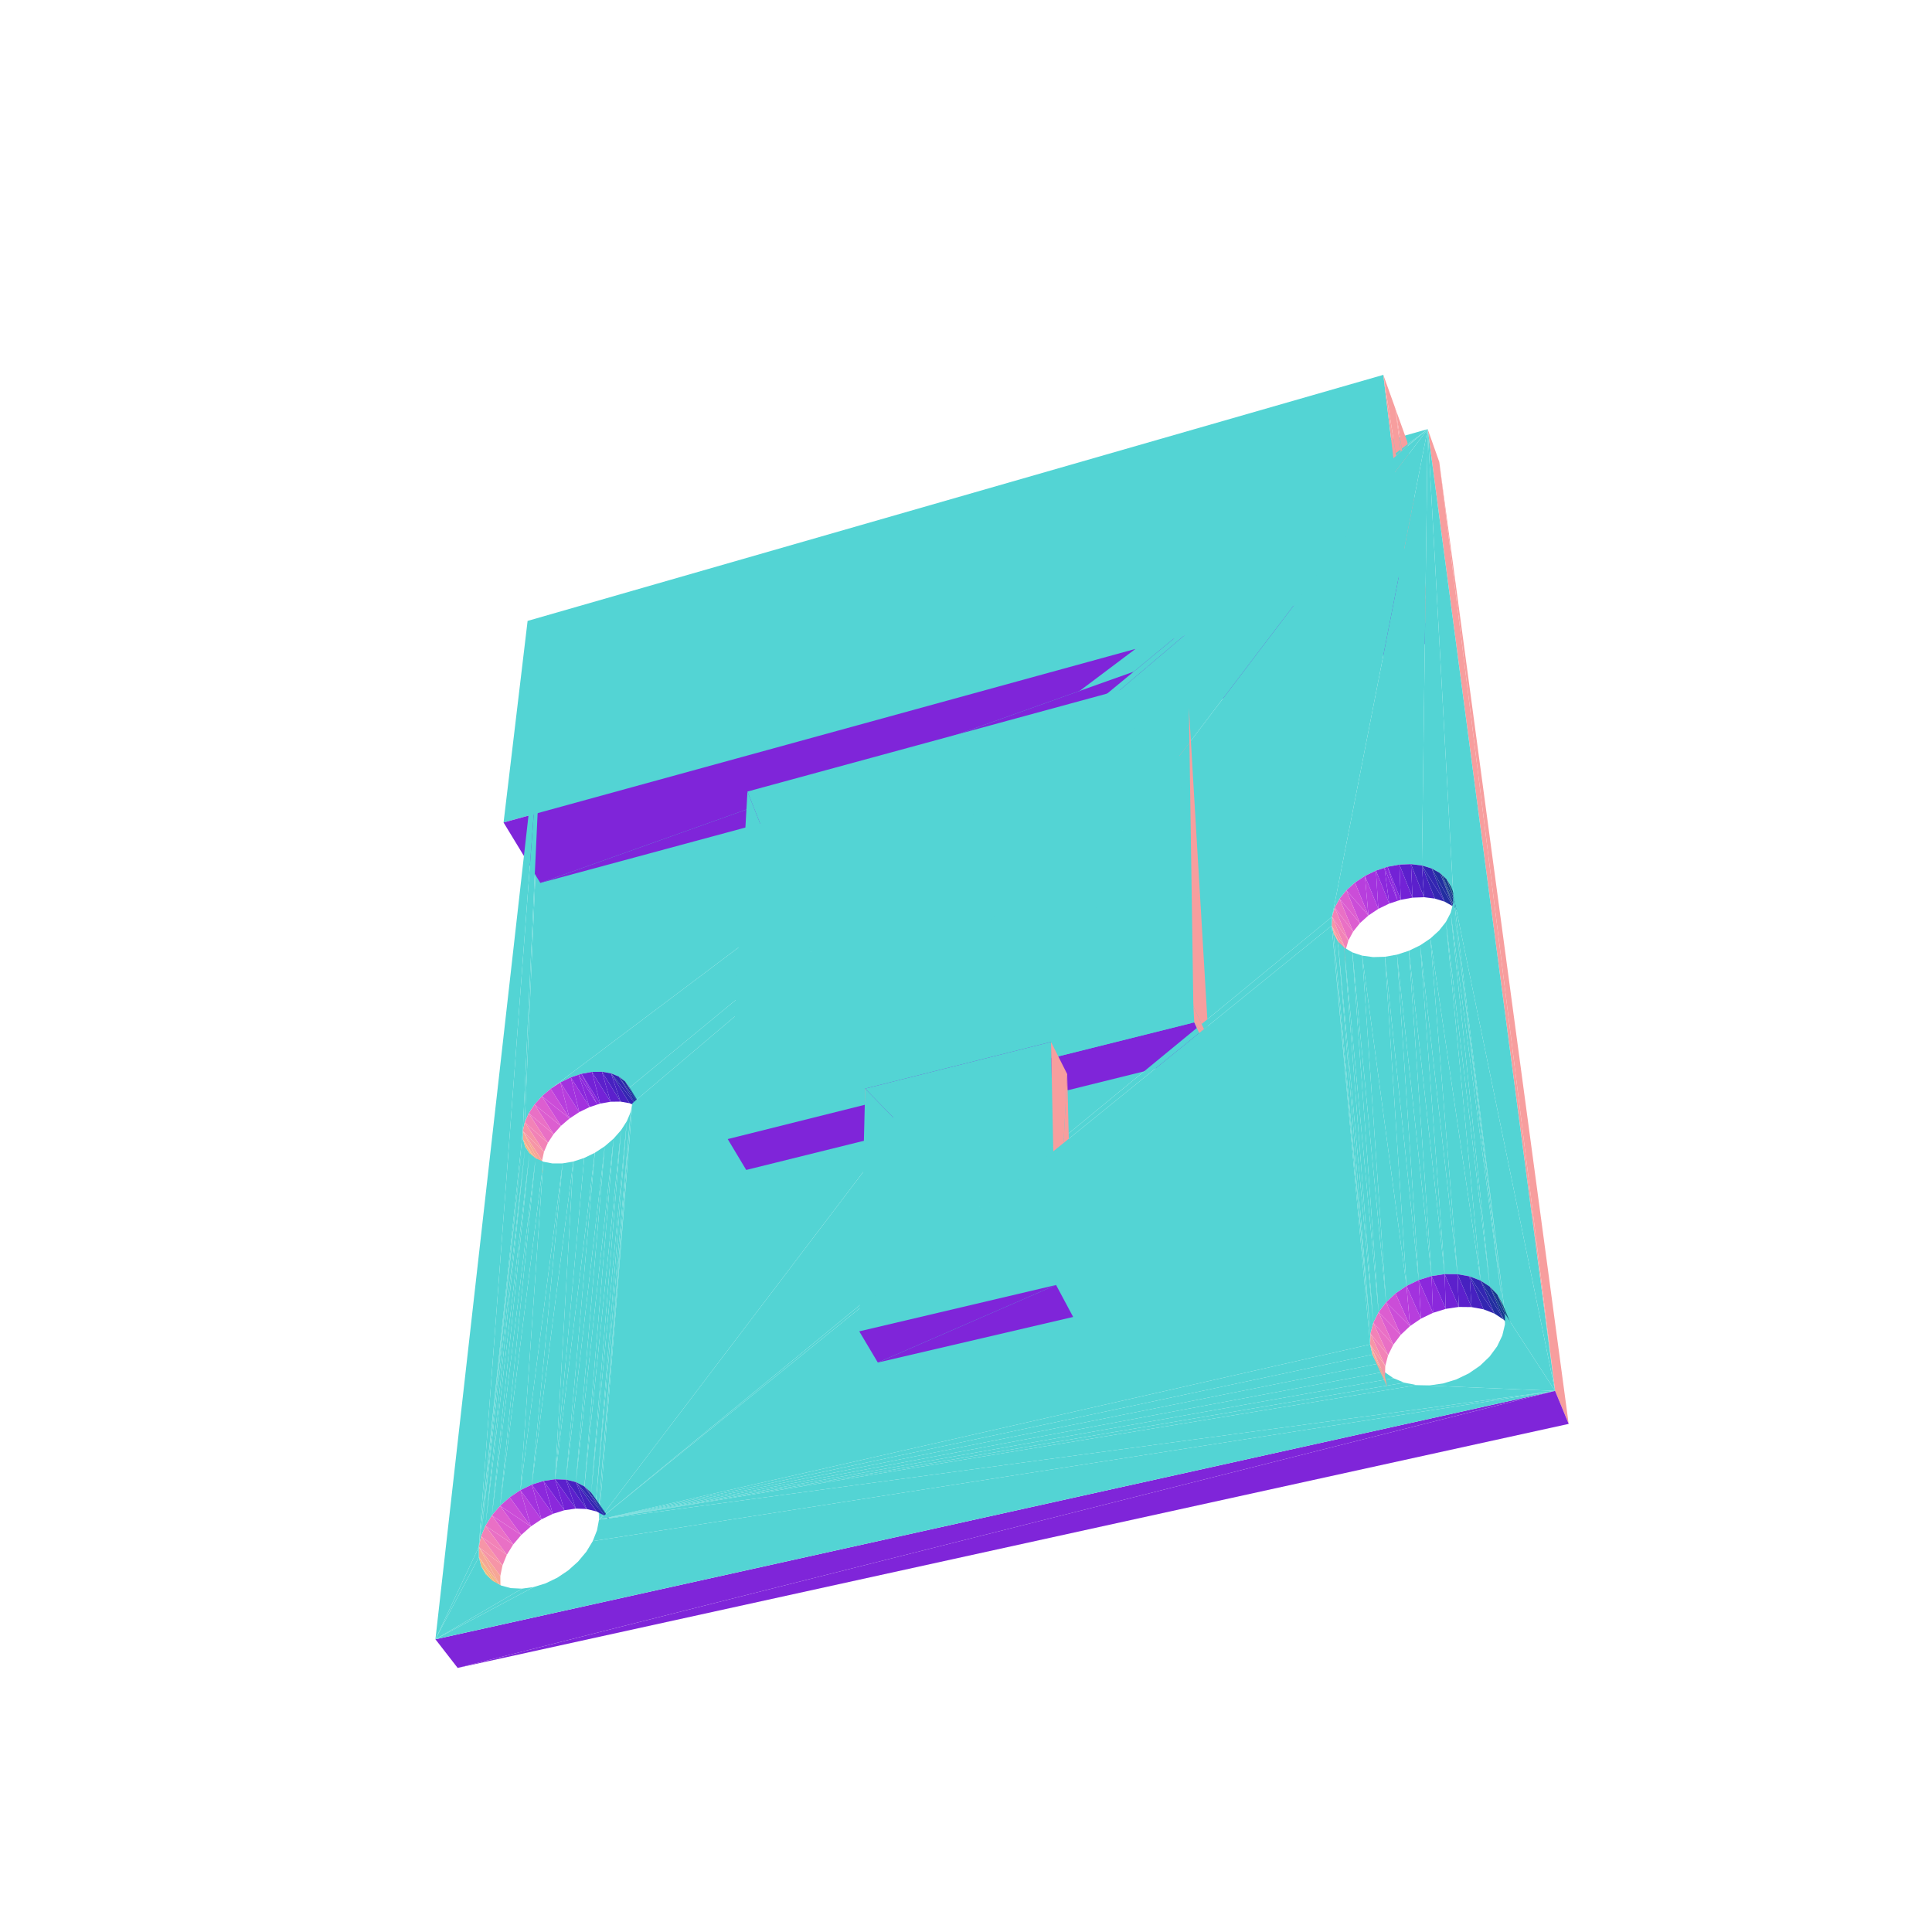 <?xml version="1.0" encoding="UTF-8"?>
<!-- Generated by jsxcad -->
<!DOCTYPE svg PUBLIC "-//W3C//DTD SVG 1.1 Tiny//EN" "http://www.w3.org/Graphics/SVG/1.1/DTD/svg11-tiny.dtd">
<svg viewBox="-250 -250 500 500" width="500" height="500" xmlns="http://www.w3.org/2000/svg"><path d="M-109.252,-74.126L-107.49,31.776L119.488,-138.942zM114.272,-101.405L-113.458,-89.309L-119.677,-37.141zM-113.458,-89.309L114.272,-101.405L108,-152.984zM-107.49,31.776L-109.252,-74.126L-109.753,33.708zM-109.753,33.708L-109.252,-74.126L-111.67,35.851zM-111.67,35.851L-109.252,-74.126L-113.169,38.125zM-113.169,38.125L-109.252,-74.126L-114.19,40.445z" style="fill:rgb(83,212,212)"/><path d="M111.13,-144.248L120.746,-83.861L114.215,-135.64z" style="fill:rgb(247,158,158)"/><path d="M-114.19,40.445L-109.252,-74.126L-114.694,42.723z" style="fill:rgb(83,212,212)"/><path d="M-110.169,-21.5L114.272,-101.405L-119.677,-37.141z" style="fill:rgb(127,37,217)"/><path d="M108,-152.984L117.534,-92.565L111.13,-144.248z" style="fill:rgb(247,158,158)"/><path d="M119.488,-138.942L-104.966,30.125L-102.276,28.817zM119.488,-138.942L-107.49,31.776L-104.966,30.125zM119.488,-138.942L-102.276,28.817L-99.52,27.9zM119.488,-138.942L-99.52,27.9L-96.799,27.41zM119.488,-138.942L-96.799,27.41L-94.216,27.366zM119.488,-138.942L-94.216,27.366L-91.868,27.771zM119.488,-138.942L-91.868,27.771L-89.844,28.612zM119.488,-138.942L-89.844,28.612L-88.224,29.859zM119.488,-138.942L-88.224,29.859L-87.07,31.468z" style="fill:rgb(83,212,212)"/><path d="M114.272,-101.405L-110.169,-21.5L120.746,-83.861z" style="fill:rgb(127,37,217)"/><path d="M120.746,-83.861L111.13,-144.248L117.534,-92.565z" style="fill:rgb(247,158,158)"/><path d="M119.488,-138.942L-87.07,31.468L-86.431,33.378zM119.488,-138.942L-86.431,33.378L-86.335,35.519z" style="fill:rgb(83,212,212)"/><path d="M-102.276,28.817L-100.094,37.812L-97.424,36.514z" style="fill:rgb(162,50,222)"/><path d="M-104.966,30.125L-102.597,39.453L-100.094,37.812z" style="fill:rgb(183,62,221)"/><path d="M-100.259,28.146L-97.424,36.514L-95.42,35.852zM-99.52,27.9L-95.42,35.852L-94.686,35.609z" style="fill:rgb(139,40,220)"/><path d="M-102.597,39.453L-109.753,33.708L-104.839,41.377z" style="fill:rgb(203,77,216)"/><path d="M-96.799,27.41L-94.686,35.609L-91.982,35.129z" style="fill:rgb(115,34,214)"/><path d="M117.534,-92.565L108,-152.984L114.272,-101.405z" style="fill:rgb(247,158,158)"/><path d="M-104.839,41.377L-111.67,35.851L-106.736,43.512z" style="fill:rgb(220,94,208)"/><path d="M-94.216,27.366L-91.982,35.129L-89.412,35.095z" style="fill:rgb(92,32,204)"/><path d="M-100.094,37.812L-102.276,28.817L-104.966,30.125z" style="fill:rgb(162,50,222)"/><path d="M-97.424,36.514L-100.259,28.146L-102.276,28.817z" style="fill:rgb(139,40,220)"/><path d="M-102.597,39.453L-104.966,30.125L-107.49,31.776z" style="fill:rgb(183,62,221)"/><path d="M-95.42,35.852L-99.52,27.9L-100.259,28.146z" style="fill:rgb(139,40,220)"/><path d="M-109.753,33.708L-102.597,39.453L-107.49,31.776z" style="fill:rgb(203,77,216)"/><path d="M-106.736,43.512L-113.169,38.125L-108.216,45.78z" style="fill:rgb(233,112,197)"/><path d="M-94.686,35.609L-96.799,27.41L-99.52,27.9z" style="fill:rgb(115,34,214)"/><path d="M-91.868,27.771L-89.412,35.095L-87.075,35.509z" style="fill:rgb(71,33,192)"/><path d="M-111.67,35.851L-104.839,41.377L-109.753,33.708z" style="fill:rgb(220,94,208)"/><path d="M-91.982,35.129L-94.216,27.366L-96.799,27.41z" style="fill:rgb(92,32,204)"/><path d="M-108.216,45.78L-114.19,40.445L-109.221,48.095z" style="fill:rgb(242,130,183)"/><path d="M-85.058,36.357L-91.868,27.771L-87.075,35.509z" style="fill:rgb(51,38,177)"/><path d="M-113.169,38.125L-106.736,43.512L-111.67,35.851z" style="fill:rgb(233,112,197)"/><path d="M-89.412,35.095L-91.868,27.771L-94.216,27.366z" style="fill:rgb(71,33,192)"/><path d="M-109.221,48.095L-114.694,42.723L-109.711,50.371z" style="fill:rgb(246,149,167)"/><path d="M-83.44,37.611L-89.844,28.612L-85.058,36.357z" style="fill:rgb(34,46,160)"/><path d="M-114.19,40.445L-108.216,45.78L-113.169,38.125z" style="fill:rgb(242,130,183)"/><path d="M-91.868,27.771L-85.058,36.357L-89.844,28.612z" style="fill:rgb(51,38,177)"/><path d="M-114.694,42.723L-109.665,52.52L-109.711,50.371z" style="fill:rgb(246,167,149)"/><path d="M-109.252,-74.126L-126.084,150.359L-114.694,42.723z" style="fill:rgb(83,212,212)"/><path d="M-114.694,42.723L-109.221,48.095L-114.19,40.445z" style="fill:rgb(246,149,167)"/><path d="M-82.286,39.223L-88.224,29.859L-83.44,37.611z" style="fill:rgb(21,57,142)"/><path d="M-89.844,28.612L-83.44,37.611L-88.224,29.859z" style="fill:rgb(34,46,160)"/><path d="M-114.658,44.873L-109.08,54.46L-109.665,52.52z" style="fill:rgb(242,183,130)"/><path d="M-109.665,52.52L-114.694,42.723L-114.658,44.873z" style="fill:rgb(246,167,149)"/><path d="M-88.224,29.859L-82.286,39.223L-87.07,31.468z" style="fill:rgb(21,57,142)"/><path d="M-56.561,-45.149L-26.096,31.731L54.046,-75.274z" style="fill:rgb(83,212,212)"/><path d="M-109.08,54.46L-114.658,44.873L-114.079,46.812z" style="fill:rgb(242,183,130)"/><path d="M119.488,-138.942L103.245,-23.303L106.094,-24.684zM119.488,-138.942L100.664,-21.584L103.245,-23.303zM119.488,-138.942L106.094,-24.684L109.105,-25.677zM119.488,-138.942L98.447,-19.592L100.664,-21.584zM119.488,-138.942L109.105,-25.677L112.166,-26.243zM119.488,-138.942L96.677,-17.399L98.447,-19.592zM119.488,-138.942L112.166,-26.243L115.163,-26.361zM119.488,-138.942L95.423,-15.087L96.677,-17.399zM119.488,-138.942L115.163,-26.361L117.985,-26.024zM119.488,-138.942L94.733,-12.743L95.423,-15.087z" style="fill:rgb(83,212,212)"/><path d="M58.84,10.397L57.689,-66.832L54.046,-75.274z" style="fill:rgb(247,158,158)"/><path d="M119.488,-138.942L117.985,-26.024L120.523,-25.243zM119.488,-138.942L120.523,-25.243L122.681,-24.045zM119.488,-138.942L122.681,-24.045L124.372,-22.472zM119.488,-138.942L-86.335,35.519L-94.977,143.287zM119.488,-138.942L124.372,-22.472L125.531,-20.583zM119.488,-138.942L125.531,-20.583L126.108,-18.448zM-26.198,35.92L-56.561,-45.149L-61.669,44.792zM-56.561,-45.149L-26.198,35.92L-26.096,31.731z" style="fill:rgb(83,212,212)"/><path d="M152.454,109.957L122.489,-130.439L119.488,-138.942z" style="fill:rgb(247,158,158)"/><path d="M119.488,-138.942L-94.977,143.287L94.733,-12.743zM-126.084,150.359L-114.658,44.873L-114.694,42.723zM-114.658,44.873L-125.506,147.621L-114.079,46.812zM54.046,-75.274L-26.096,31.731L22.003,19.649zM-137.313,174.244L-126.084,150.359L-109.252,-74.126zM-114.079,46.812L-124.361,144.866L-112.978,48.463zM-112.978,48.463L-122.697,142.195L-111.392,49.76zM-111.392,49.76L-120.577,139.708L-109.381,50.652zM-109.381,50.652L-115.306,135.643L-107.022,51.1zM-107.022,51.1L-115.306,135.643L-104.405,51.086zM-104.405,51.086L-112.351,134.215L-101.633,50.607z" style="fill:rgb(83,212,212)"/><path d="M106.094,-24.684L106.707,-14.786L109.533,-16.155z" style="fill:rgb(162,50,222)"/><path d="M103.245,-23.303L104.148,-13.078L106.707,-14.786z" style="fill:rgb(183,62,221)"/><path d="M108.297,-25.411L109.533,-16.155L111.721,-16.873zM109.105,-25.677L111.721,-16.873L112.522,-17.136z" style="fill:rgb(139,40,220)"/><path d="M57.689,-66.832L58.84,10.397L62.764,18.877z" style="fill:rgb(247,158,158)"/><path d="M-101.633,50.607L-106.349,132.83L-98.816,49.681z" style="fill:rgb(83,212,212)"/><path d="M104.148,-13.078L98.447,-19.592L101.951,-11.095z" style="fill:rgb(203,77,216)"/><path d="M-98.816,49.681L-106.349,132.83L-96.066,48.346zM-86.788,37.809L-95.063,140.681L-86.335,35.519z" style="fill:rgb(83,212,212)"/><path d="M112.166,-26.243L112.522,-17.136L115.562,-17.69z" style="fill:rgb(115,34,214)"/><path d="M-96.066,48.346L-103.524,132.928L-93.49,46.653zM-87.776,40.158L-95.745,138.323L-86.788,37.809zM-93.49,46.653L-100.96,133.556L-91.193,44.669zM-89.263,42.476L-96.992,136.303L-87.776,40.158zM-91.193,44.669L-98.754,134.695L-89.263,42.476z" style="fill:rgb(83,212,212)"/><path d="M101.951,-11.095L96.677,-17.399L100.2,-8.909z" style="fill:rgb(220,94,208)"/><path d="M115.163,-26.361L115.562,-17.69L118.54,-17.795z" style="fill:rgb(92,32,204)"/><path d="M106.707,-14.786L106.094,-24.684L103.245,-23.303z" style="fill:rgb(162,50,222)"/><path d="M109.533,-16.155L108.297,-25.411L106.094,-24.684z" style="fill:rgb(139,40,220)"/><path d="M104.148,-13.078L103.245,-23.303L100.664,-21.584z" style="fill:rgb(183,62,221)"/><path d="M111.721,-16.873L109.105,-25.677L108.297,-25.411z" style="fill:rgb(139,40,220)"/><path d="M98.447,-19.592L104.148,-13.078L100.664,-21.584z" style="fill:rgb(203,77,216)"/><path d="M100.2,-8.909L95.423,-15.087L98.961,-6.603z" style="fill:rgb(233,112,197)"/><path d="M112.522,-17.136L112.166,-26.243L109.105,-25.677z" style="fill:rgb(115,34,214)"/><path d="M117.985,-26.024L118.54,-17.795L121.344,-17.447z" style="fill:rgb(71,33,192)"/><path d="M54.046,-75.274L22.003,19.649L59.075,14.59z" style="fill:rgb(83,212,212)"/><path d="M96.677,-17.399L101.951,-11.095L98.447,-19.592z" style="fill:rgb(220,94,208)"/><path d="M115.562,-17.69L115.163,-26.361L112.166,-26.243z" style="fill:rgb(92,32,204)"/><path d="M98.961,-6.603L94.733,-12.743L98.283,-4.262z" style="fill:rgb(242,130,183)"/><path d="M123.868,-16.656L117.985,-26.024L121.344,-17.447z" style="fill:rgb(51,38,177)"/><path d="M95.423,-15.087L100.2,-8.909L96.677,-17.399z" style="fill:rgb(233,112,197)"/><path d="M118.54,-17.795L117.985,-26.024L115.163,-26.361z" style="fill:rgb(71,33,192)"/><path d="M98.283,-4.262L94.636,-10.454L98.195,-1.974z" style="fill:rgb(246,149,167)"/><path d="M126.015,-15.449L120.523,-25.243L123.868,-16.656z" style="fill:rgb(34,46,160)"/><path d="M94.733,-12.743L98.961,-6.603L95.423,-15.087z" style="fill:rgb(242,130,183)"/><path d="M-56.878,52.781L-26.198,35.92L-61.669,44.792zM-26.198,35.92L-56.878,52.781L-21.652,44.051z" style="fill:rgb(127,37,217)"/><path d="M117.985,-26.024L123.868,-16.656L120.523,-25.243z" style="fill:rgb(51,38,177)"/><path d="M94.636,-10.454L98.703,0.174L98.195,-1.974z" style="fill:rgb(246,167,149)"/><path d="M126.501,-14.994L122.681,-24.045L126.015,-15.449z" style="fill:rgb(21,57,142)"/><path d="M94.636,-10.454L98.283,-4.262L94.733,-12.743z" style="fill:rgb(246,149,167)"/><path d="M-21.568,39.865L-26.198,35.92L-21.652,44.051z" style="fill:rgb(247,158,158)"/><path d="M127.701,-13.87L123.168,-23.592L126.501,-14.994z" style="fill:rgb(21,57,142)"/><path d="M120.523,-25.243L126.015,-15.449L122.681,-24.045z" style="fill:rgb(34,46,160)"/><path d="M-26.198,35.92L-21.568,39.865L-26.096,31.731z" style="fill:rgb(247,158,158)"/><path d="M128.858,-11.976L124.372,-22.472L127.701,-13.87z" style="fill:rgb(12,71,124)"/><path d="M122.681,-24.045L126.501,-14.994L123.168,-23.592z" style="fill:rgb(21,57,142)"/><path d="M98.703,0.174L94.636,-10.454L95.141,-8.308z" style="fill:rgb(246,167,149)"/><path d="M123.168,-23.592L127.701,-13.87L124.372,-22.472z" style="fill:rgb(21,57,142)"/><path d="M-21.568,39.865L22.003,19.649L-26.096,31.731zM22.003,19.649L-21.568,39.865L26.193,27.978z" style="fill:rgb(127,37,217)"/><path d="M124.372,-22.472L128.858,-11.976L125.531,-20.583z" style="fill:rgb(12,71,124)"/><path d="M-109.381,50.652L-118.082,137.497L-115.306,135.643zM-109.381,50.652L-120.577,139.708L-118.082,137.497zM-111.392,49.76L-122.697,142.195L-120.577,139.708zM-104.405,51.086L-115.306,135.643L-112.351,134.215zM-112.978,48.463L-124.361,144.866L-122.697,142.195zM-101.633,50.607L-112.351,134.215L-109.328,133.265zM-114.079,46.812L-125.506,147.621L-124.361,144.866zM-101.633,50.607L-109.328,133.265L-106.349,132.83zM-114.658,44.873L-126.084,150.359L-125.506,147.621zM-96.066,48.346L-106.349,132.83L-103.524,132.928zM126.108,-18.448L152.454,109.957L119.488,-138.942zM-93.49,46.653L-103.524,132.928L-100.96,133.556zM-91.193,44.669L-100.96,133.556L-98.754,134.695z" style="fill:rgb(83,212,212)"/><path d="M26.296,32.168L59.075,14.59L22.09,23.841zM59.075,14.59L26.296,32.168L63.013,23.069z" style="fill:rgb(127,37,217)"/><path d="M-89.263,42.476L-98.754,134.695L-96.992,136.303zM94.733,-12.743L-94.977,143.287L94.636,-10.454zM59.075,14.59L22.003,19.649L22.09,23.841zM-87.776,40.158L-96.992,136.303L-95.745,138.323z" style="fill:rgb(83,212,212)"/><path d="M62.764,18.877L59.075,14.59L63.013,23.069z" style="fill:rgb(247,158,158)"/><path d="M-86.788,37.809L-95.745,138.323L-95.063,140.681z" style="fill:rgb(83,212,212)"/><path d="M59.075,14.59L62.764,18.877L58.84,10.397z" style="fill:rgb(247,158,158)"/><path d="M-86.335,35.519L-95.063,140.681L-94.977,143.287zM-26.096,31.731L23.308,82.551L22.003,19.649z" style="fill:rgb(83,212,212)"/><path d="M23.308,82.551L26.193,27.978L22.003,19.649z" style="fill:rgb(247,158,158)"/><path d="M-112.351,134.215L-109.872,143.201L-106.942,141.785z" style="fill:rgb(162,50,222)"/><path d="M-115.306,135.643L-112.623,145.042L-109.872,143.201z" style="fill:rgb(183,62,221)"/><path d="M-109.328,133.265L-106.942,141.785L-103.941,140.847z" style="fill:rgb(139,40,220)"/><path d="M-112.623,145.042L-120.577,139.708L-115.092,147.24z" style="fill:rgb(203,77,216)"/><path d="M-106.349,132.83L-103.941,140.847L-100.981,140.424z" style="fill:rgb(115,34,214)"/><path d="M-115.092,147.24L-122.697,142.195L-117.187,149.716z" style="fill:rgb(220,94,208)"/><path d="M-103.524,132.928L-100.981,140.424L-98.172,140.531z" style="fill:rgb(92,32,204)"/><path d="M-109.872,143.201L-112.351,134.215L-115.306,135.643z" style="fill:rgb(162,50,222)"/><path d="M-112.623,145.042L-115.306,135.643L-118.082,137.497z" style="fill:rgb(183,62,221)"/><path d="M-106.942,141.785L-109.328,133.265L-112.351,134.215z" style="fill:rgb(139,40,220)"/><path d="M-120.577,139.708L-112.623,145.042L-118.082,137.497z" style="fill:rgb(203,77,216)"/><path d="M-117.187,149.716L-124.361,144.866L-118.829,152.377z" style="fill:rgb(233,112,197)"/><path d="M-103.941,140.847L-106.349,132.83L-109.328,133.265z" style="fill:rgb(115,34,214)"/><path d="M-100.96,133.556L-98.172,140.531L-95.62,141.167z" style="fill:rgb(71,33,192)"/><path d="M-122.697,142.195L-115.092,147.24L-120.577,139.708z" style="fill:rgb(220,94,208)"/><path d="M-100.981,140.424L-103.524,132.928L-106.349,132.83z" style="fill:rgb(92,32,204)"/><path d="M94.636,-10.454L104.671,95.145L95.141,-8.308z" style="fill:rgb(83,212,212)"/><path d="M-118.829,152.377L-125.506,147.621L-119.954,155.124z" style="fill:rgb(242,130,183)"/><path d="M-93.422,142.311L-100.96,133.556L-95.62,141.167z" style="fill:rgb(51,38,177)"/><path d="M-124.361,144.866L-117.187,149.716L-122.697,142.195z" style="fill:rgb(233,112,197)"/><path d="M-98.172,140.531L-100.96,133.556L-103.524,132.928z" style="fill:rgb(71,33,192)"/><path d="M95.141,-8.308L104.671,95.145L96.232,-6.387z" style="fill:rgb(83,212,212)"/><path d="M-119.954,155.124L-126.084,150.359L-120.515,157.854z" style="fill:rgb(246,149,167)"/><path d="M-91.664,143.923L-98.754,134.695L-93.422,142.311z" style="fill:rgb(34,46,160)"/><path d="M96.232,-6.387L105.413,92.335L97.87,-4.769z" style="fill:rgb(83,212,212)"/><path d="M-125.506,147.621L-118.829,152.377L-124.361,144.866z" style="fill:rgb(242,130,183)"/><path d="M97.87,-4.769L106.782,89.598L99.996,-3.516z" style="fill:rgb(83,212,212)"/><path d="M-100.96,133.556L-93.422,142.311L-98.754,134.695z" style="fill:rgb(51,38,177)"/><path d="M-126.084,150.359L-120.489,160.463L-120.515,157.854z" style="fill:rgb(246,167,149)"/><path d="M99.996,-3.516L108.723,87.035L102.53,-2.681z" style="fill:rgb(83,212,212)"/><path d="M-126.084,150.359L-119.954,155.124L-125.506,147.621z" style="fill:rgb(246,149,167)"/><path d="M102.53,-2.681L114.008,82.801L105.376,-2.299zM105.376,-2.299L114.008,82.801L108.421,-2.387z" style="fill:rgb(83,212,212)"/><path d="M-98.754,134.695L-91.664,143.923L-96.992,136.303z" style="fill:rgb(34,46,160)"/><path d="M-126.071,152.973L-119.872,162.852L-120.489,160.463z" style="fill:rgb(242,183,130)"/><path d="M108.421,-2.387L117.155,81.285L111.547,-2.943zM111.547,-2.943L120.486,80.249L114.63,-3.947z" style="fill:rgb(83,212,212)"/><path d="M-120.489,160.463L-126.084,150.359L-126.071,152.973z" style="fill:rgb(246,167,149)"/><path d="M23.308,82.551L-26.096,31.731L-27.624,94.553zM114.63,-3.947L123.879,79.734L117.547,-5.359zM117.547,-5.359L127.207,79.759L120.182,-7.124z" style="fill:rgb(83,212,212)"/><path d="M-125.462,155.363L-118.684,164.925L-119.872,162.852z" style="fill:rgb(233,197,112)"/><path d="M124.204,-11.417L135.592,82.995L125.434,-13.774zM122.43,-9.17L133.177,81.418L124.204,-11.417zM126.076,-16.149L139.48,89.991L126.108,-18.448zM125.434,-13.774L138.809,87.363L126.076,-16.149zM120.182,-7.124L133.177,81.418L122.43,-9.17z" style="fill:rgb(83,212,212)"/><path d="M-119.872,162.852L-126.071,152.973L-125.462,155.363z" style="fill:rgb(242,183,130)"/><path d="M26.193,27.978L23.308,82.551L27.733,90.827z" style="fill:rgb(247,158,158)"/><path d="M-118.684,164.925L-125.462,155.363L-124.277,157.437z" style="fill:rgb(233,197,112)"/><path d="M-126.084,150.359L-137.313,174.244L-126.071,152.973z" style="fill:rgb(83,212,212)"/><path d="M122.489,-130.439L152.454,109.957L155.972,118.502z" style="fill:rgb(247,158,158)"/><path d="M-126.071,152.973L-137.313,174.244L-125.462,155.363zM94.636,-10.454L-94.977,143.287L104.588,97.923zM-125.462,155.363L-137.313,174.244L-124.277,157.437zM-124.277,157.437L-137.313,174.244L-122.558,159.11zM-122.558,159.11L-137.313,174.244L-120.368,160.316zM-120.368,160.316L-137.313,174.244L-117.791,161.003zM-117.791,161.003L-137.313,174.244L-114.925,161.142z" style="fill:rgb(83,212,212)"/><path d="M-22.82,102.623L23.308,82.551L-27.624,94.553z" style="fill:rgb(127,37,217)"/><path d="M-114.925,161.142L-137.313,174.244L-111.885,160.726z" style="fill:rgb(83,212,212)"/><path d="M23.308,82.551L-22.82,102.623L27.733,90.827z" style="fill:rgb(127,37,217)"/><path d="M102.53,-2.681L111.162,84.741L114.008,82.801zM102.53,-2.681L108.723,87.035L111.162,84.741zM99.996,-3.516L106.782,89.598L108.723,87.035zM108.421,-2.387L114.008,82.801L117.155,81.285zM97.87,-4.769L105.413,92.335L106.782,89.598zM111.547,-2.943L117.155,81.285L120.486,80.249zM96.232,-6.387L104.671,95.145L105.413,92.335zM104.671,95.145L94.636,-10.454L104.588,97.923zM114.63,-3.947L120.486,80.249L123.879,79.734zM117.547,-5.359L123.879,79.734L127.207,79.759zM120.182,-7.124L127.207,79.759L130.346,80.326zM120.182,-7.124L130.346,80.326L133.177,81.418zM124.204,-11.417L133.177,81.418L135.592,82.995zM125.434,-13.774L135.592,82.995L137.495,85.001zM125.434,-13.774L137.495,85.001L138.809,87.363zM126.076,-16.149L138.809,87.363L139.48,89.991zM-95.494,146.043L152.454,109.957L-94.977,143.287zM-96.598,148.84L152.454,109.957L-95.494,146.043z" style="fill:rgb(83,212,212)"/><path d="M-131.559,181.655L152.454,109.957L-137.313,174.244z" style="fill:rgb(127,37,217)"/><path d="M-98.25,151.57L152.454,109.957L-96.598,148.84zM-100.386,154.124L152.454,109.957L-98.25,151.57zM-102.923,156.4L152.454,109.957L-100.386,154.124zM-111.885,160.726L-137.313,174.244L152.454,109.957zM-111.885,160.726L152.454,109.957L-108.789,159.768zM-105.762,158.307L152.454,109.957L-102.923,156.4zM-108.789,159.768L152.454,109.957L-105.762,158.307zM139.48,89.991L152.454,109.957L126.108,-18.448zM-94.977,143.287L105.17,100.562L104.588,97.923z" style="fill:rgb(83,212,212)"/><path d="M117.155,81.285L117.733,91.261L120.852,89.76z" style="fill:rgb(162,50,222)"/><path d="M114.008,82.801L114.913,93.188L117.733,91.261z" style="fill:rgb(183,62,221)"/><path d="M120.486,80.249L120.852,89.76L124.156,88.738z" style="fill:rgb(139,40,220)"/><path d="M-94.977,143.287L106.401,102.961L105.17,100.562z" style="fill:rgb(83,212,212)"/><path d="M114.913,93.188L108.723,87.035L112.499,95.469z" style="fill:rgb(203,77,216)"/><path d="M123.879,79.734L124.156,88.738L127.522,88.236z" style="fill:rgb(115,34,214)"/><path d="M112.499,95.469L106.782,89.598L110.58,98.02z" style="fill:rgb(220,94,208)"/><path d="M-94.977,143.287L108.239,105.026L106.401,102.961z" style="fill:rgb(83,212,212)"/><path d="M127.207,79.759L127.522,88.236L130.826,88.274z" style="fill:rgb(92,32,204)"/><path d="M117.733,91.261L117.155,81.285L114.008,82.801z" style="fill:rgb(162,50,222)"/><path d="M114.913,93.188L114.008,82.801L111.162,84.741z" style="fill:rgb(183,62,221)"/><path d="M120.852,89.76L120.486,80.249L117.155,81.285z" style="fill:rgb(139,40,220)"/><path d="M108.723,87.035L114.913,93.188L111.162,84.741z" style="fill:rgb(203,77,216)"/><path d="M110.58,98.02L105.413,92.335L109.23,100.748z" style="fill:rgb(233,112,197)"/><path d="M124.156,88.738L123.879,79.734L120.486,80.249z" style="fill:rgb(115,34,214)"/><path d="M-94.977,143.287L110.616,106.674L108.239,105.026z" style="fill:rgb(83,212,212)"/><path d="M130.346,80.326L130.826,88.274L133.944,88.851z" style="fill:rgb(71,33,192)"/><path d="M106.782,89.598L112.499,95.469L108.723,87.035z" style="fill:rgb(220,94,208)"/><path d="M127.522,88.236L127.207,79.759L123.879,79.734z" style="fill:rgb(92,32,204)"/><path d="M109.23,100.748L104.671,95.145L108.502,103.55z" style="fill:rgb(242,130,183)"/><path d="M136.758,89.951L130.346,80.326L133.944,88.851z" style="fill:rgb(51,38,177)"/><path d="M-94.977,143.287L113.443,107.837L110.616,106.674z" style="fill:rgb(83,212,212)"/><path d="M105.413,92.335L110.58,98.02L106.782,89.598z" style="fill:rgb(233,112,197)"/><path d="M130.826,88.274L130.346,80.326L127.207,79.759z" style="fill:rgb(71,33,192)"/><path d="M-94.977,143.287L116.612,108.467L113.443,107.837z" style="fill:rgb(83,212,212)"/><path d="M108.502,103.55L104.588,97.923L108.428,106.322z" style="fill:rgb(246,149,167)"/><path d="M139.159,91.534L133.177,81.418L136.758,89.951z" style="fill:rgb(34,46,160)"/><path d="M104.671,95.145L109.23,100.748L105.413,92.335z" style="fill:rgb(242,130,183)"/><path d="M130.346,80.326L136.758,89.951L133.177,81.418z" style="fill:rgb(51,38,177)"/><path d="M104.588,97.923L109.015,108.958L108.428,106.322z" style="fill:rgb(246,167,149)"/><path d="M104.588,97.923L108.502,103.55L104.671,95.145z" style="fill:rgb(246,149,167)"/><path d="M141.054,93.543L135.592,82.995L139.159,91.534z" style="fill:rgb(21,57,142)"/><path d="M133.177,81.418L139.159,91.534L135.592,82.995z" style="fill:rgb(34,46,160)"/><path d="M142.366,95.905L137.495,85.001L141.054,93.543z" style="fill:rgb(12,71,124)"/><path d="M109.015,108.958L104.588,97.923L105.17,100.562z" style="fill:rgb(246,167,149)"/><path d="M-94.977,143.287L152.454,109.957L116.612,108.467z" style="fill:rgb(83,212,212)"/><path d="M135.592,82.995L141.054,93.543L137.495,85.001z" style="fill:rgb(21,57,142)"/><path d="M152.454,109.957L-131.559,181.655L155.972,118.502z" style="fill:rgb(127,37,217)"/><path d="M137.495,85.001L142.366,95.905L138.809,87.363z" style="fill:rgb(12,71,124)"/><path d="M139.476,92.787L152.454,109.957L139.48,89.991zM138.794,95.641L152.454,109.957L139.476,92.787zM137.455,98.441L152.454,109.957L138.794,95.641zM116.612,108.467L152.454,109.957L119.999,108.536zM135.51,101.076L152.454,109.957L137.455,98.441zM119.999,108.536L152.454,109.957L123.472,108.038zM133.033,103.44L152.454,109.957L135.51,101.076zM123.472,108.038L152.454,109.957L126.891,106.993zM130.121,105.439L152.454,109.957L133.033,103.44zM126.891,106.993L152.454,109.957L130.121,105.439z" style="fill:rgb(83,212,212)"/></svg>
